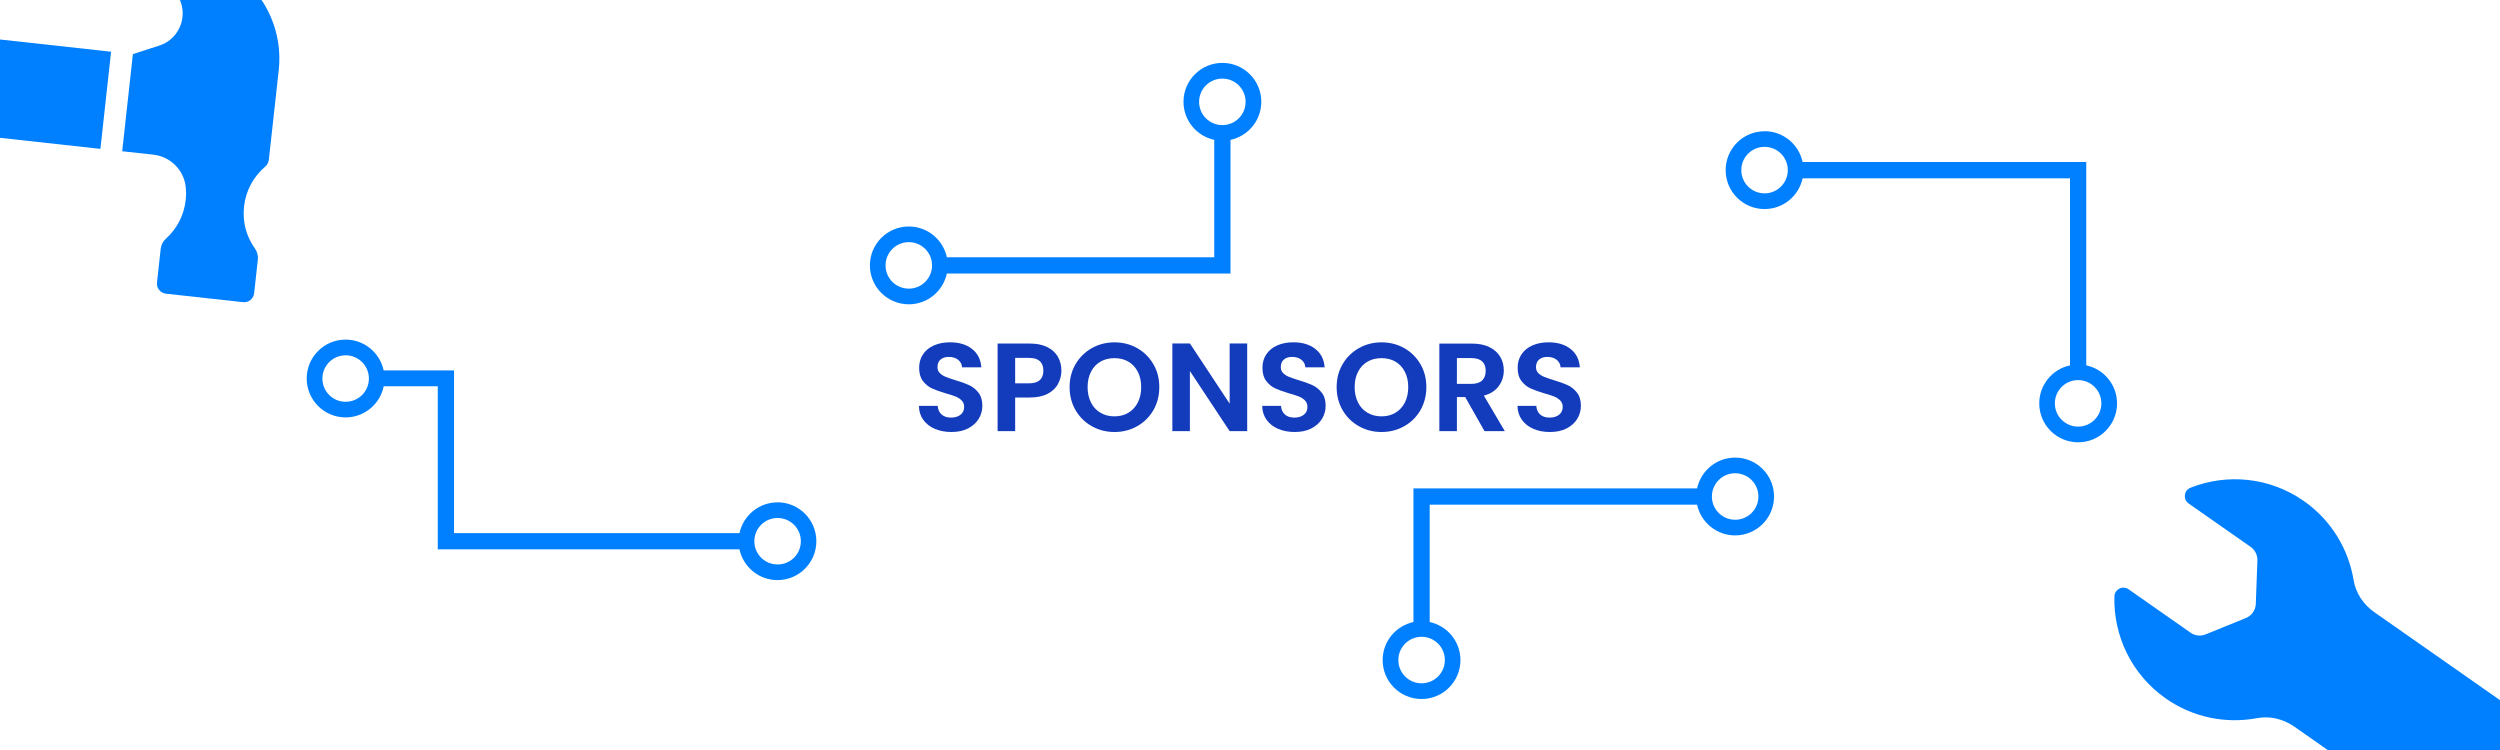 <?xml version="1.0" encoding="UTF-8"?>
<svg id="Layer_1" xmlns="http://www.w3.org/2000/svg" viewBox="0 0 500 150">
  <defs>
    <style>
      .cls-1 {
        fill: #fff;
      }

      .cls-2 {
        fill: #133cbd;
      }

      .cls-3 {
        fill: #0080ff;
      }
    </style>
  </defs>
  <rect class="cls-1" x="-2.5" y="-9.5" width="505" height="167.6"/>
  <path class="cls-3" d="M347.03,91.52c-3.74,0-6.86,2.64-7.61,6.16h-56.73v26.73c-3.52.75-6.16,3.87-6.16,7.61,0,4.3,3.48,7.78,7.78,7.78s7.78-3.48,7.78-7.78c0-3.74-2.64-6.86-6.15-7.61v-23.48h53.48c.75,3.52,3.87,6.15,7.61,6.15,4.3,0,7.78-3.48,7.78-7.78s-3.48-7.78-7.78-7.78ZM288.97,132.01c0,2.57-2.08,4.65-4.65,4.65s-4.65-2.08-4.65-4.65,2.08-4.65,4.65-4.65,4.65,2.08,4.65,4.65ZM347.03,103.95c-2.57,0-4.65-2.08-4.65-4.65s2.08-4.65,4.65-4.65,4.65,2.08,4.65,4.65-2.08,4.65-4.65,4.65Z"/>
  <path class="cls-3" d="M155.51,100.47c-3.74,0-6.86,2.64-7.61,6.15h-57.09s0-32.54,0-32.54h-3.25s0,0,0,0h-10.83c-.75-3.52-3.87-6.16-7.61-6.16-4.3,0-7.78,3.48-7.78,7.78,0,4.3,3.48,7.78,7.78,7.78,3.77,0,6.91-2.68,7.62-6.23h10.81s0,32.61,0,32.61h3.25s57.09,0,57.09,0c.75,3.52,3.87,6.16,7.6,6.16,4.3,0,7.78-3.48,7.78-7.78s-3.48-7.78-7.78-7.78ZM69.13,80.36c-2.57,0-4.65-2.08-4.65-4.65s2.08-4.65,4.65-4.65c2.57,0,4.65,2.08,4.65,4.65s-2.08,4.65-4.65,4.64ZM155.51,112.89c-2.57,0-4.65-2.08-4.64-4.65,0-2.57,2.08-4.65,4.65-4.64,2.57,0,4.65,2.08,4.65,4.65,0,2.57-2.08,4.65-4.65,4.64Z"/>
  <path class="cls-3" d="M352.91,26.24c3.74,0,6.86,2.64,7.61,6.16h56.73v40.67c3.52.75,6.16,3.87,6.16,7.61,0,4.3-3.48,7.78-7.78,7.78s-7.78-3.48-7.78-7.78c0-3.74,2.64-6.86,6.15-7.61v-37.41h-53.48c-.75,3.52-3.87,6.15-7.61,6.15-4.3,0-7.78-3.48-7.78-7.78s3.48-7.78,7.78-7.78ZM410.97,80.67c0,2.57,2.08,4.65,4.65,4.65s4.65-2.08,4.65-4.65-2.08-4.65-4.65-4.65-4.65,2.08-4.65,4.65ZM352.91,38.67c2.57,0,4.65-2.08,4.65-4.65s-2.08-4.65-4.65-4.65-4.65,2.08-4.65,4.65,2.08,4.65,4.65,4.65Z"/>
  <path class="cls-3" d="M181.76,60.86c3.74,0,6.86-2.64,7.61-6.16h56.73v-26.73c3.52-.75,6.16-3.87,6.16-7.61,0-4.3-3.48-7.78-7.78-7.78s-7.78,3.48-7.78,7.78c0,3.74,2.64,6.86,6.15,7.61v23.48h-53.48c-.75-3.52-3.87-6.15-7.61-6.15-4.3,0-7.78,3.48-7.78,7.78s3.48,7.78,7.78,7.78ZM239.82,20.37c0-2.57,2.08-4.65,4.65-4.65s4.65,2.08,4.65,4.65-2.08,4.65-4.65,4.65-4.65-2.08-4.65-4.65ZM181.76,48.43c2.57,0,4.65,2.08,4.65,4.65s-2.08,4.65-4.65,4.65-4.65-2.08-4.65-4.65,2.08-4.65,4.65-4.65Z"/>
  <path class="cls-3" d="M449.19,123.6l-8.07,3.28c-.99.4-2.12.28-3-.34l-12.4-8.68c-1.18-.83-2.8,0-2.84,1.44-.2,7.81,3.39,15.57,10.27,20.39,5.53,3.87,12.11,5.09,18.26,3.94,2.58-.49,5.25.17,7.41,1.67l86.68,60.69c2.15,1.51,3.68,3.79,4.11,6.39,1.02,6.17,4.42,11.94,9.94,15.81,6.88,4.82,15.4,5.54,22.67,2.67,1.34-.53,1.56-2.33.38-3.16l-12.4-8.68c-.88-.62-1.39-1.63-1.35-2.71l.32-8.7c.05-1.24.82-2.35,1.97-2.81l8.07-3.28c.99-.4,2.12-.28,3,.34l12.4,8.68c1.18.83,2.8,0,2.84-1.44.2-7.81-3.39-15.57-10.27-20.39-5.53-3.87-12.11-5.09-18.26-3.94-2.58.49-5.25-.17-7.41-1.67l-86.68-60.69c-2.15-1.51-3.68-3.79-4.11-6.39-1.02-6.17-4.42-11.94-9.94-15.81-6.88-4.82-15.4-5.54-22.67-2.67-1.34.53-1.56,2.33-.38,3.16l12.4,8.68c.88.62,1.39,1.63,1.35,2.71l-.32,8.7c-.05,1.24-.82,2.35-1.97,2.81Z"/>
  <g>
    <path class="cls-3" d="M-34.98-36.87h10.26c2.56,0,4.64,2.08,4.64,4.64v97.99h-19.55V-32.23c0-2.56,2.08-4.64,4.64-4.64Z" transform="translate(-40.95 -16.81) rotate(-83.72)"/>
    <path class="cls-3" d="M27.34-19.84l19.88,14.52c6.1,4.46,9.36,11.84,8.53,19.35l-.86,7.77-1.12,10.15c-.06.54-.32,1.03-.73,1.38-2.29,1.95-3.88,4.74-4.23,7.96s.5,6.03,2.16,8.38c.46.65.69,1.43.6,2.22l-.74,6.75c-.12,1.11-1.12,1.92-2.24,1.79l-15.4-1.69c-1.11-.12-1.92-1.12-1.79-2.24l.74-6.75c.09-.79.48-1.51,1.07-2.04,2.13-1.93,3.6-4.62,3.93-7.71.1-.86.1-1.72.01-2.55-.34-3.44-3.08-6.15-6.51-6.52l-6.2-.68,2.14-19.43,5.27-1.7c4.41-1.42,6.12-6.76,3.34-10.48l-11.25-15.08c-1.67-2.23,1.13-5.06,3.38-3.41Z"/>
  </g>
  <path class="cls-2" d="M186.98,85.78c-.98-.42-1.75-1.02-2.32-1.81-.57-.79-.86-1.71-.88-2.79h3.76c.05.72.3,1.29.77,1.71.46.42,1.09.63,1.89.63s1.46-.2,1.93-.59c.47-.39.7-.91.7-1.54,0-.52-.16-.95-.48-1.28-.32-.33-.72-.6-1.19-.79-.48-.19-1.13-.41-1.97-.64-1.14-.33-2.06-.67-2.77-.99s-1.32-.82-1.83-1.48c-.51-.66-.76-1.54-.76-2.65,0-1.04.26-1.94.78-2.71s1.25-1.36,2.18-1.77,2.01-.62,3.21-.62c1.81,0,3.27.44,4.4,1.32s1.75,2.1,1.87,3.68h-3.86c-.03-.6-.29-1.1-.77-1.49-.48-.39-1.11-.59-1.89-.59-.69,0-1.23.18-1.64.53-.41.35-.61.86-.61,1.53,0,.47.15.86.46,1.17s.69.56,1.15.75c.46.19,1.11.41,1.94.67,1.14.33,2.07.67,2.78,1,.72.33,1.34.84,1.86,1.5s.78,1.55.78,2.63c0,.94-.24,1.81-.73,2.61-.49.8-1.2,1.44-2.13,1.92s-2.05.71-3.34.71c-1.22,0-2.32-.21-3.3-.63Z"/>
  <path class="cls-2" d="M211.62,76.77c-.44.82-1.14,1.48-2.08,1.98s-2.14.75-3.58.75h-2.93v6.72h-3.51v-17.51h6.45c1.36,0,2.51.23,3.46.7.95.47,1.67,1.11,2.14,1.93s.71,1.75.71,2.78c0,.94-.22,1.82-.67,2.63ZM207.97,76.01c.47-.44.7-1.07.7-1.87,0-1.71-.95-2.56-2.86-2.56h-2.78v5.09h2.78c.97,0,1.69-.22,2.16-.67Z"/>
  <path class="cls-2" d="M218.38,85.25c-1.37-.77-2.46-1.83-3.26-3.2s-1.2-2.91-1.2-4.63.4-3.24,1.2-4.6,1.89-2.43,3.26-3.2c1.37-.77,2.88-1.15,4.52-1.15s3.17.38,4.53,1.15,2.44,1.84,3.24,3.2,1.19,2.9,1.19,4.6-.4,3.27-1.19,4.63-1.88,2.43-3.25,3.2c-1.37.77-2.88,1.15-4.52,1.15s-3.14-.38-4.52-1.15ZM225.68,82.55c.8-.48,1.43-1.16,1.88-2.04.45-.89.68-1.92.68-3.09s-.23-2.2-.68-3.07c-.45-.88-1.08-1.55-1.88-2.02-.8-.47-1.73-.7-2.79-.7s-1.99.23-2.8.7c-.81.47-1.44,1.14-1.89,2.02-.45.88-.68,1.9-.68,3.07s.23,2.2.68,3.09,1.08,1.57,1.89,2.04c.81.48,1.74.72,2.8.72s1.98-.24,2.79-.72Z"/>
  <path class="cls-2" d="M249.44,86.23h-3.51l-7.95-12.02v12.02h-3.51v-17.54h3.51l7.95,12.04v-12.04h3.51v17.54Z"/>
  <path class="cls-2" d="M255.64,85.78c-.98-.42-1.75-1.02-2.32-1.81-.57-.79-.86-1.71-.88-2.79h3.76c.05.72.3,1.29.77,1.71.46.42,1.09.63,1.89.63s1.46-.2,1.93-.59c.47-.39.7-.91.7-1.54,0-.52-.16-.95-.48-1.28-.32-.33-.72-.6-1.19-.79-.48-.19-1.13-.41-1.97-.64-1.14-.33-2.06-.67-2.77-.99s-1.32-.82-1.83-1.48c-.51-.66-.76-1.54-.76-2.65,0-1.04.26-1.94.78-2.71s1.25-1.36,2.18-1.77,2.01-.62,3.21-.62c1.81,0,3.27.44,4.4,1.32s1.75,2.1,1.87,3.68h-3.86c-.03-.6-.29-1.1-.77-1.49-.48-.39-1.11-.59-1.89-.59-.69,0-1.23.18-1.64.53-.41.35-.61.86-.61,1.53,0,.47.15.86.46,1.17s.69.56,1.15.75c.46.19,1.11.41,1.94.67,1.14.33,2.07.67,2.78,1,.72.33,1.34.84,1.86,1.5s.78,1.55.78,2.63c0,.94-.24,1.81-.73,2.61-.49.8-1.2,1.44-2.13,1.92s-2.05.71-3.34.71c-1.22,0-2.32-.21-3.3-.63Z"/>
  <path class="cls-2" d="M271.79,85.25c-1.37-.77-2.46-1.83-3.26-3.2s-1.2-2.91-1.2-4.63.4-3.24,1.2-4.6,1.89-2.43,3.26-3.2c1.37-.77,2.88-1.15,4.52-1.15s3.17.38,4.53,1.15,2.44,1.84,3.24,3.2,1.19,2.9,1.19,4.6-.4,3.27-1.19,4.63-1.88,2.43-3.25,3.2c-1.37.77-2.88,1.15-4.52,1.15s-3.14-.38-4.52-1.15ZM279.09,82.55c.8-.48,1.43-1.16,1.88-2.04.45-.89.68-1.92.68-3.09s-.23-2.2-.68-3.07c-.45-.88-1.08-1.55-1.88-2.02-.8-.47-1.73-.7-2.79-.7s-1.99.23-2.8.7c-.81.47-1.44,1.14-1.89,2.02-.45.88-.68,1.9-.68,3.07s.23,2.2.68,3.09,1.08,1.57,1.89,2.04c.81.48,1.74.72,2.8.72s1.98-.24,2.79-.72Z"/>
  <path class="cls-2" d="M296.9,86.23l-3.86-6.82h-1.66v6.82h-3.51v-17.51h6.57c1.35,0,2.51.24,3.46.71s1.67,1.12,2.15,1.93c.48.81.71,1.72.71,2.72,0,1.15-.33,2.2-1,3.12-.67.93-1.66,1.57-2.99,1.92l4.19,7.1h-4.06ZM291.38,76.77h2.93c.95,0,1.66-.23,2.13-.69.47-.46.7-1.1.7-1.92s-.23-1.43-.7-1.87c-.47-.44-1.18-.67-2.13-.67h-2.93v5.14Z"/>
  <path class="cls-2" d="M306.7,85.78c-.98-.42-1.75-1.02-2.32-1.81s-.86-1.71-.88-2.79h3.76c.05.72.3,1.29.76,1.71s1.09.63,1.89.63,1.46-.2,1.93-.59c.47-.39.7-.91.7-1.54,0-.52-.16-.95-.48-1.28-.32-.33-.71-.6-1.19-.79-.48-.19-1.13-.41-1.97-.64-1.14-.33-2.06-.67-2.77-.99s-1.32-.82-1.83-1.48c-.51-.66-.77-1.54-.77-2.65,0-1.04.26-1.94.78-2.71.52-.77,1.25-1.36,2.18-1.77.94-.41,2.01-.62,3.21-.62,1.81,0,3.27.44,4.4,1.32s1.75,2.1,1.87,3.68h-3.86c-.03-.6-.29-1.1-.76-1.49-.48-.39-1.11-.59-1.89-.59-.69,0-1.23.18-1.64.53-.41.35-.62.86-.62,1.53,0,.47.15.86.46,1.17s.69.56,1.15.75c.46.19,1.11.41,1.94.67,1.14.33,2.07.67,2.79,1,.72.33,1.34.84,1.86,1.5s.78,1.55.78,2.63c0,.94-.24,1.81-.73,2.61s-1.2,1.44-2.13,1.92c-.94.48-2.05.71-3.34.71s-2.32-.21-3.3-.63Z"/>
</svg>